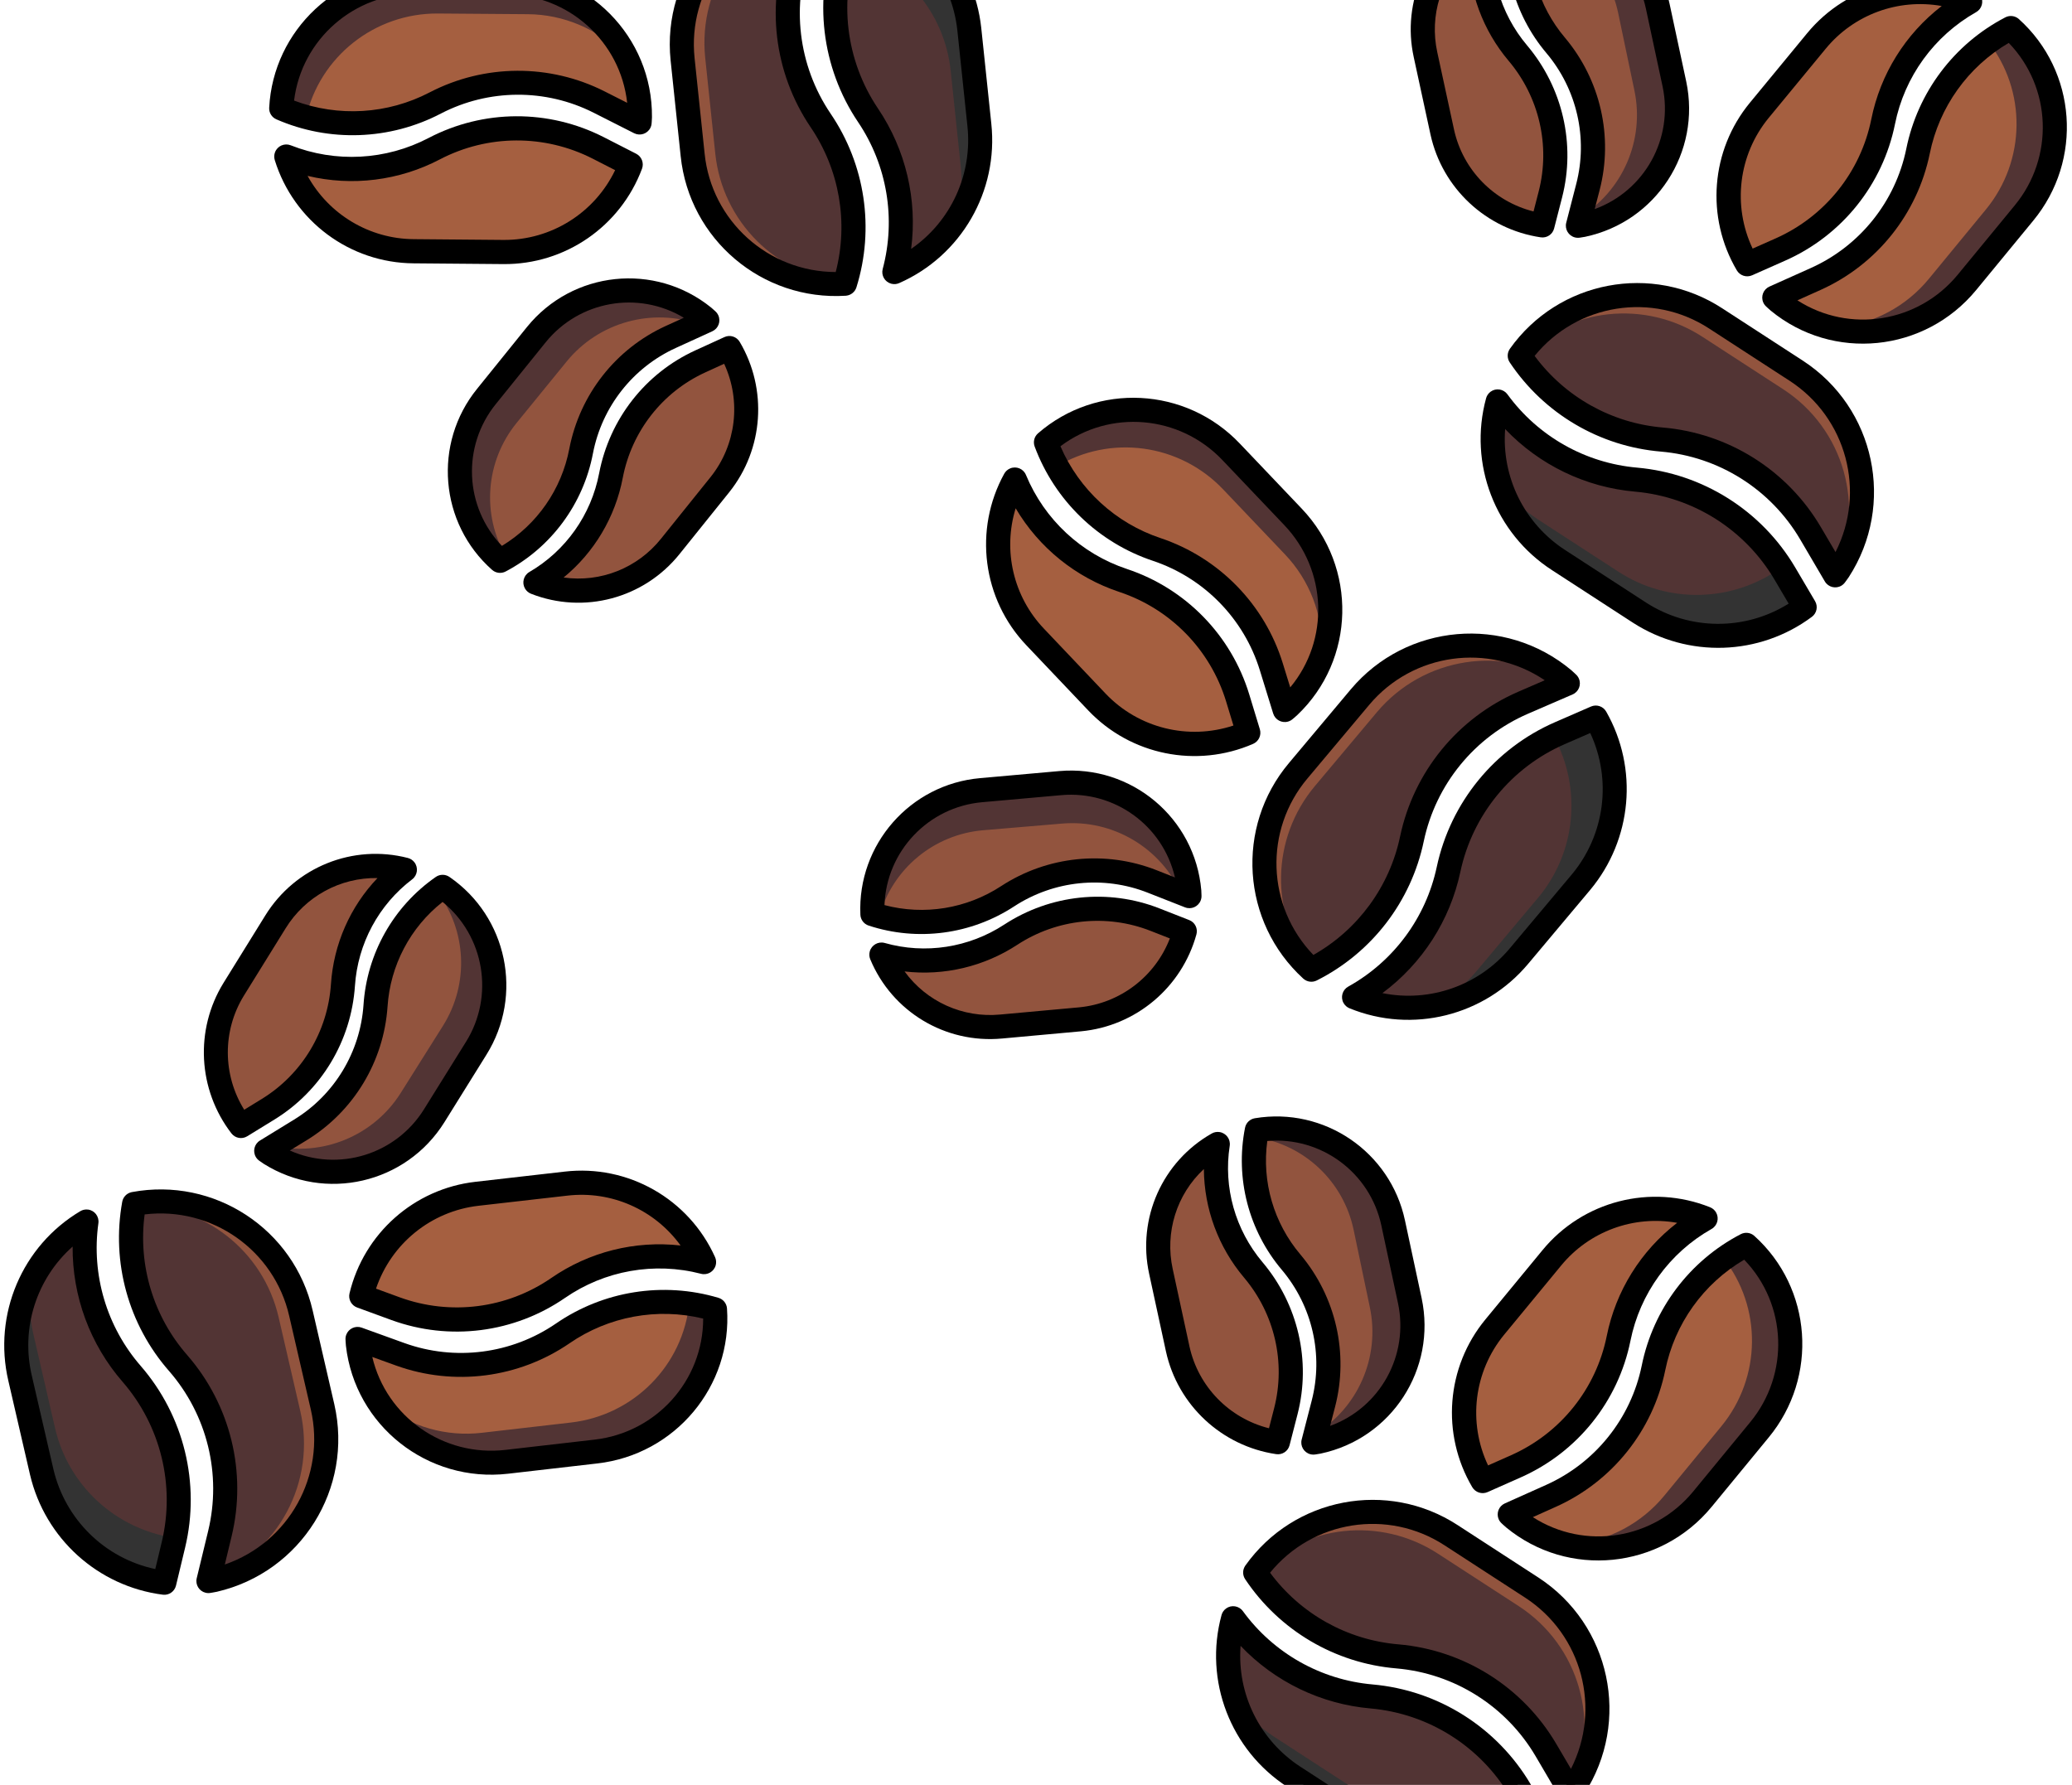 <?xml version="1.0" encoding="UTF-8"?>
<svg width="325px" height="280px" viewBox="0 0 325 280" version="1.1" xmlns="http://www.w3.org/2000/svg" xmlns:xlink="http://www.w3.org/1999/xlink">
    <!-- Generator: Sketch 51.3 (57544) - http://www.bohemiancoding.com/sketch -->
    <title>Group 10</title>
    <desc>Created with Sketch.</desc>
    <defs></defs>
    <g id="Page-1" stroke="none" stroke-width="1" fill="none" fill-rule="evenodd">
        <g id="Desktop-HD" transform="translate(-905, -80)" fill-rule="nonzero">
            <g id="Group-4" transform="translate(0, 80)">
                <g id="Group-10" transform="translate(890, -43)">
                    <g id="coffee-bean" transform="translate(202.621, 169.18) rotate(40) translate(-202.621, -169.18) translate(146.186, 115.234)">
                        <path d="M85.712,36.489 C81.112,27.897 80.976,17.617 85.348,8.908 L88.789,2.058 C88.478,2.047 88.175,2.013 87.861,2.013 C75.289,2.013 65.097,12.163 65.097,24.682 L65.097,39.795 C65.102,51.909 74.68,61.876 86.833,62.413 C90.42,54.048 90.008,44.515 85.712,36.489 Z" id="Shape" fill="#523434"></path>
                        <path d="M68.859,39.795 L68.859,24.682 C68.864,13.304 77.27,3.695 88.503,2.225 L88.586,2.061 C88.279,2.047 87.978,2.013 87.668,2.013 C75.202,2.013 65.097,12.163 65.097,24.682 L65.097,39.795 C65.102,51.909 74.598,61.876 86.648,62.413 C86.717,62.256 86.758,62.094 86.822,61.937 C76.367,59.763 68.867,50.518 68.859,39.795 Z" id="Shape" fill="#92543E"></path>
                        <path d="M95.516,3.356 L92.766,8.856 C88.409,17.581 88.545,27.878 93.13,36.484 C97.223,44.176 97.783,53.268 94.664,61.406 C104.039,58.384 110.396,49.652 110.397,39.794 L110.397,24.655 C110.391,15.133 104.448,6.628 95.516,3.356 Z" id="Shape" fill="#523434"></path>
                        <path d="M95.77,3.356 L93.006,8.833 C92.856,9.133 92.753,9.447 92.612,9.749 C101.259,13.173 106.932,21.47 106.941,30.7 L106.941,45.775 C106.941,48.72 106.361,51.637 105.23,54.359 C108.787,50.267 110.741,45.042 110.732,39.64 L110.732,24.565 C110.726,15.083 104.751,6.614 95.77,3.356 Z" id="Shape" fill="#333333"></path>
                        <path d="M43.21,83.957 C45.551,76.309 51.472,70.263 59.097,67.735 L65.097,65.745 C64.925,65.556 64.768,65.368 64.587,65.18 C57.277,57.911 45.428,57.911 38.119,65.18 L29.296,73.959 C22.226,80.995 21.976,92.32 28.728,99.659 C35.696,96.876 41.022,91.102 43.21,83.957 Z" id="Shape" fill="#92543E"></path>
                        <path d="M33.453,78.535 L42.275,69.766 C47.923,64.153 56.53,62.725 63.704,66.208 L65.097,65.745 C64.925,65.558 64.768,65.369 64.587,65.181 C57.277,57.911 45.428,57.911 38.119,65.181 L29.296,73.954 C22.226,80.992 21.976,92.319 28.728,99.659 C29.032,99.538 29.315,99.381 29.614,99.247 C26.457,92.218 27.984,83.982 33.453,78.535 Z" id="Shape" fill="#523434"></path>
                        <path d="M68.061,70.466 L63.275,72.06 C55.683,74.591 49.788,80.642 47.458,88.296 C45.373,95.136 40.423,100.734 33.891,103.643 C41.084,107.335 49.839,105.965 55.561,100.253 L64.343,91.471 C69.869,85.944 71.354,77.554 68.061,70.466 Z" id="Shape" fill="#92543E"></path>
                        <path d="M25.692,27.463 C34.09,24.137 43.578,25.088 51.149,30.015 L57.104,33.891 C57.149,33.608 57.212,33.325 57.244,33.047 C58.552,21.501 50.259,11.079 38.719,9.768 L24.786,8.187 C13.62,6.928 3.439,14.681 1.678,25.785 C9.016,29.953 17.845,30.57 25.692,27.463 Z" id="Shape" fill="#A55F40"></path>
                        <path d="M27.895,13.374 L41.871,14.949 C47.455,15.57 52.556,18.388 56.037,22.774 C53.144,15.628 46.546,10.634 38.849,9.765 L24.873,8.189 C13.666,6.924 3.444,14.658 1.678,25.738 C2.929,26.429 4.232,27.022 5.576,27.515 C8.735,18.159 18.034,12.267 27.895,13.374 Z" id="Shape" fill="#523434"></path>
                        <path d="M55.366,40.116 L50.588,37.031 C43.013,32.133 33.519,31.188 25.118,34.498 C17.609,37.449 9.18,37.019 2.013,33.317 C3.818,42.218 11.19,48.945 20.264,49.972 L34.204,51.543 C42.97,52.524 51.421,47.961 55.366,40.116 Z" id="Shape" fill="#A55F40"></path>
                        <path d="M90.587,2.777 C91.053,1.845 90.674,0.712 89.741,0.246 C89.501,0.127 89.239,0.06 88.972,0.049 L88.664,0.03 C88.436,0.017 88.209,0 87.976,0 C74.421,0.015 63.435,10.987 63.419,24.526 L63.419,39.618 C63.402,52.735 73.747,63.531 86.87,64.09 L86.952,64.09 C87.71,64.09 88.394,63.639 88.69,62.943 C92.507,54.068 92.07,43.94 87.502,35.426 C83.216,27.384 83.089,17.769 87.163,9.618 L90.587,2.777 Z M83.783,7.941 C79.161,17.184 79.301,28.091 84.161,37.212 C87.966,44.305 88.529,52.692 85.706,60.228 C75.165,59.099 67.178,50.205 67.197,39.618 L67.197,24.526 C67.209,13.908 75.235,5.007 85.808,3.887 L83.783,7.941 Z" id="Shape" fill="#000000"></path>
                        <path d="M96.347,1.459 C95.446,1.126 94.44,1.527 94.012,2.389 L91.274,7.883 C86.665,17.14 86.806,28.063 91.651,37.199 C95.476,44.397 95.999,52.905 93.085,60.52 C92.714,61.495 93.2,62.587 94.172,62.959 C94.387,63.042 94.615,63.084 94.844,63.084 C95.041,63.085 95.236,63.054 95.423,62.994 C105.562,59.746 112.436,50.284 112.41,39.608 L112.41,24.493 C112.374,14.204 105.97,5.021 96.347,1.459 Z M108.642,39.608 C108.66,47.217 104.515,54.223 97.849,57.854 C99.658,50.273 98.64,42.29 94.983,35.412 C90.709,27.358 90.583,17.728 94.644,9.565 L96.597,5.644 C103.92,9.049 108.615,16.397 108.642,24.493 L108.642,39.608 Z" id="Shape" fill="#000000"></path>
                        <path d="M66.106,64.181 C65.979,64.034 65.853,63.89 65.711,63.748 C57.677,55.704 44.669,55.704 36.635,63.748 L27.835,72.578 C20.051,80.368 19.776,92.931 27.212,101.056 C27.743,101.639 28.579,101.83 29.309,101.535 C36.804,98.537 42.53,92.278 44.865,84.529 C47.029,77.425 52.482,71.807 59.506,69.453 L65.483,67.448 C66.472,67.118 67.007,66.045 66.677,65.052 C66.593,64.797 66.454,64.562 66.272,64.364 L66.106,64.181 Z M58.304,65.856 C50.123,68.601 43.768,75.148 41.25,83.427 C39.384,89.622 34.983,94.73 29.144,97.479 C23.934,90.789 24.523,81.25 30.516,75.256 L39.316,66.427 C45.229,60.508 54.577,59.845 61.262,64.87 L58.304,65.856 Z" id="Shape" fill="#000000"></path>
                        <path d="M45.502,87.742 C43.579,94.099 39.014,99.304 32.987,102.009 C32.04,102.439 31.617,103.562 32.044,104.516 C32.219,104.907 32.518,105.226 32.895,105.422 C40.805,109.533 50.446,108.009 56.727,101.657 L65.498,92.819 C71.548,86.684 73.178,77.408 69.585,69.554 C69.183,68.677 68.191,68.245 67.282,68.55 L62.5,70.157 C54.345,72.903 48.012,79.455 45.502,87.742 Z M66.796,72.712 C68.882,78.805 67.349,85.563 62.845,90.138 L54.073,98.976 C49.942,103.158 43.935,104.848 38.25,103.425 C43.456,99.999 47.3,94.838 49.11,88.845 C51.265,81.733 56.7,76.111 63.699,73.753 L66.796,72.712 Z" id="Shape" fill="#000000"></path>
                        <path d="M0.968,27.241 C8.829,31.697 18.304,32.356 26.713,29.029 C34.577,25.944 43.459,26.827 50.551,31.402 L56.534,35.266 C57.41,35.83 58.58,35.582 59.148,34.711 C59.293,34.489 59.389,34.239 59.43,33.977 L59.479,33.701 C59.517,33.488 59.555,33.278 59.579,33.062 C61.012,20.516 51.939,9.191 39.313,7.768 C39.312,7.767 39.311,7.767 39.31,7.767 L25.319,6.191 C13.091,4.794 1.932,13.229 0.022,25.311 C-0.099,26.087 0.278,26.857 0.968,27.241 Z M24.896,9.929 L38.887,11.506 C48.573,12.6 55.903,20.721 55.947,30.408 L52.61,28.253 C44.49,23.015 34.321,22.004 25.317,25.538 C18.411,28.269 10.657,27.928 4.022,24.599 C6.204,15.14 15.193,8.822 24.896,9.929 Z" id="Shape" fill="#000000"></path>
                        <path d="M20.012,51.951 L34.014,53.542 C43.609,54.629 52.86,49.596 57.178,40.942 C57.61,40.078 57.326,39.028 56.518,38.501 L51.719,35.375 C43.594,30.089 33.418,29.068 24.407,32.634 C17.374,35.424 9.478,35.017 2.767,31.52 C1.84,31.035 0.698,31.396 0.214,32.325 C0.015,32.708 -0.048,33.147 0.036,33.572 C1.987,43.405 10.068,50.841 20.012,51.951 Z M25.806,36.161 C33.672,33.05 42.553,33.942 49.647,38.554 L52.966,40.716 C49.049,47.07 41.83,50.596 34.423,49.774 L20.421,48.181 C13.531,47.407 7.595,42.966 4.896,36.568 C11.686,38.963 19.112,38.818 25.806,36.161 Z" id="Shape" fill="#000000"></path>
                    </g>
                    <g id="coffee-bean" transform="translate(235.424, 268.59) rotate(123) translate(-235.424, -268.59) translate(178.988, 214.644)">
                        <path d="M85.712,36.489 C81.112,27.897 80.976,17.617 85.348,8.908 L88.789,2.058 C88.478,2.047 88.175,2.013 87.861,2.013 C75.289,2.013 65.097,12.163 65.097,24.682 L65.097,39.795 C65.102,51.909 74.68,61.876 86.833,62.413 C90.42,54.048 90.008,44.515 85.712,36.489 Z" id="Shape" fill="#523434"></path>
                        <path d="M68.859,39.795 L68.859,24.682 C68.864,13.304 77.27,3.695 88.503,2.225 L88.586,2.061 C88.279,2.047 87.978,2.013 87.668,2.013 C75.202,2.013 65.097,12.163 65.097,24.682 L65.097,39.795 C65.102,51.909 74.598,61.876 86.648,62.413 C86.717,62.256 86.758,62.094 86.822,61.937 C76.367,59.763 68.867,50.518 68.859,39.795 Z" id="Shape" fill="#92543E"></path>
                        <path d="M95.516,3.356 L92.766,8.856 C88.409,17.581 88.545,27.878 93.13,36.484 C97.223,44.176 97.783,53.268 94.664,61.406 C104.039,58.384 110.396,49.652 110.397,39.794 L110.397,24.655 C110.391,15.133 104.448,6.628 95.516,3.356 Z" id="Shape" fill="#523434"></path>
                        <path d="M95.77,3.356 L93.006,8.833 C92.856,9.133 92.753,9.447 92.612,9.749 C101.259,13.173 106.932,21.47 106.941,30.7 L106.941,45.775 C106.941,48.72 106.361,51.637 105.23,54.359 C108.787,50.267 110.741,45.042 110.732,39.64 L110.732,24.565 C110.726,15.083 104.751,6.614 95.77,3.356 Z" id="Shape" fill="#333333"></path>
                        <path d="M43.21,83.957 C45.551,76.309 51.472,70.263 59.097,67.735 L65.097,65.745 C64.925,65.556 64.768,65.368 64.587,65.18 C57.277,57.911 45.428,57.911 38.119,65.18 L29.296,73.959 C22.226,80.995 21.976,92.32 28.728,99.659 C35.696,96.876 41.022,91.102 43.21,83.957 Z" id="Shape" fill="#92543E"></path>
                        <path d="M33.453,78.535 L42.275,69.766 C47.923,64.153 56.53,62.725 63.704,66.208 L65.097,65.745 C64.925,65.558 64.768,65.369 64.587,65.181 C57.277,57.911 45.428,57.911 38.119,65.181 L29.296,73.954 C22.226,80.992 21.976,92.319 28.728,99.659 C29.032,99.538 29.315,99.381 29.614,99.247 C26.457,92.218 27.984,83.982 33.453,78.535 Z" id="Shape" fill="#523434"></path>
                        <path d="M68.061,70.466 L63.275,72.06 C55.683,74.591 49.788,80.642 47.458,88.296 C45.373,95.136 40.423,100.734 33.891,103.643 C41.084,107.335 49.839,105.965 55.561,100.253 L64.343,91.471 C69.869,85.944 71.354,77.554 68.061,70.466 Z" id="Shape" fill="#92543E"></path>
                        <path d="M25.692,27.463 C34.09,24.137 43.578,25.088 51.149,30.015 L57.104,33.891 C57.149,33.608 57.212,33.325 57.244,33.047 C58.552,21.501 50.259,11.079 38.719,9.768 L24.786,8.187 C13.62,6.928 3.439,14.681 1.678,25.785 C9.016,29.953 17.845,30.57 25.692,27.463 Z" id="Shape" fill="#A55F40"></path>
                        <path d="M27.895,13.374 L41.871,14.949 C47.455,15.57 52.556,18.388 56.037,22.774 C53.144,15.628 46.546,10.634 38.849,9.765 L24.873,8.189 C13.666,6.924 3.444,14.658 1.678,25.738 C2.929,26.429 4.232,27.022 5.576,27.515 C8.735,18.159 18.034,12.267 27.895,13.374 Z" id="Shape" fill="#523434"></path>
                        <path d="M55.366,40.116 L50.588,37.031 C43.013,32.133 33.519,31.188 25.118,34.498 C17.609,37.449 9.18,37.019 2.013,33.317 C3.818,42.218 11.19,48.945 20.264,49.972 L34.204,51.543 C42.97,52.524 51.421,47.961 55.366,40.116 Z" id="Shape" fill="#A55F40"></path>
                        <path d="M90.587,2.777 C91.053,1.845 90.674,0.712 89.741,0.246 C89.501,0.127 89.239,0.06 88.972,0.049 L88.664,0.03 C88.436,0.017 88.209,0 87.976,0 C74.421,0.015 63.435,10.987 63.419,24.526 L63.419,39.618 C63.402,52.735 73.747,63.531 86.87,64.09 L86.952,64.09 C87.71,64.09 88.394,63.639 88.69,62.943 C92.507,54.068 92.07,43.94 87.502,35.426 C83.216,27.384 83.089,17.769 87.163,9.618 L90.587,2.777 Z M83.783,7.941 C79.161,17.184 79.301,28.091 84.161,37.212 C87.966,44.305 88.529,52.692 85.706,60.228 C75.165,59.099 67.178,50.205 67.197,39.618 L67.197,24.526 C67.209,13.908 75.235,5.007 85.808,3.887 L83.783,7.941 Z" id="Shape" fill="#000000"></path>
                        <path d="M96.347,1.459 C95.446,1.126 94.44,1.527 94.012,2.389 L91.274,7.883 C86.665,17.14 86.806,28.063 91.651,37.199 C95.476,44.397 95.999,52.905 93.085,60.52 C92.714,61.495 93.2,62.587 94.172,62.959 C94.387,63.042 94.615,63.084 94.844,63.084 C95.041,63.085 95.236,63.054 95.423,62.994 C105.562,59.746 112.436,50.284 112.41,39.608 L112.41,24.493 C112.374,14.204 105.97,5.021 96.347,1.459 Z M108.642,39.608 C108.66,47.217 104.515,54.223 97.849,57.854 C99.658,50.273 98.64,42.29 94.983,35.412 C90.709,27.358 90.583,17.728 94.644,9.565 L96.597,5.644 C103.92,9.049 108.615,16.397 108.642,24.493 L108.642,39.608 Z" id="Shape" fill="#000000"></path>
                        <path d="M66.106,64.181 C65.979,64.034 65.853,63.89 65.711,63.748 C57.677,55.704 44.669,55.704 36.635,63.748 L27.835,72.578 C20.051,80.368 19.776,92.931 27.212,101.056 C27.743,101.639 28.579,101.83 29.309,101.535 C36.804,98.537 42.53,92.278 44.865,84.529 C47.029,77.425 52.482,71.807 59.506,69.453 L65.483,67.448 C66.472,67.118 67.007,66.045 66.677,65.052 C66.593,64.797 66.454,64.562 66.272,64.364 L66.106,64.181 Z M58.304,65.856 C50.123,68.601 43.768,75.148 41.25,83.427 C39.384,89.622 34.983,94.73 29.144,97.479 C23.934,90.789 24.523,81.25 30.516,75.256 L39.316,66.427 C45.229,60.508 54.577,59.845 61.262,64.87 L58.304,65.856 Z" id="Shape" fill="#000000"></path>
                        <path d="M45.502,87.742 C43.579,94.099 39.014,99.304 32.987,102.009 C32.04,102.439 31.617,103.562 32.044,104.516 C32.219,104.907 32.518,105.226 32.895,105.422 C40.805,109.533 50.446,108.009 56.727,101.657 L65.498,92.819 C71.548,86.684 73.178,77.408 69.585,69.554 C69.183,68.677 68.191,68.245 67.282,68.55 L62.5,70.157 C54.345,72.903 48.012,79.455 45.502,87.742 Z M66.796,72.712 C68.882,78.805 67.349,85.563 62.845,90.138 L54.073,98.976 C49.942,103.158 43.935,104.848 38.25,103.425 C43.456,99.999 47.3,94.838 49.11,88.845 C51.265,81.733 56.7,76.111 63.699,73.753 L66.796,72.712 Z" id="Shape" fill="#000000"></path>
                        <path d="M0.968,27.241 C8.829,31.697 18.304,32.356 26.713,29.029 C34.577,25.944 43.459,26.827 50.551,31.402 L56.534,35.266 C57.41,35.83 58.58,35.582 59.148,34.711 C59.293,34.489 59.389,34.239 59.43,33.977 L59.479,33.701 C59.517,33.488 59.555,33.278 59.579,33.062 C61.012,20.516 51.939,9.191 39.313,7.768 C39.312,7.767 39.311,7.767 39.31,7.767 L25.319,6.191 C13.091,4.794 1.932,13.229 0.022,25.311 C-0.099,26.087 0.278,26.857 0.968,27.241 Z M24.896,9.929 L38.887,11.506 C48.573,12.6 55.903,20.721 55.947,30.408 L52.61,28.253 C44.49,23.015 34.321,22.004 25.317,25.538 C18.411,28.269 10.657,27.928 4.022,24.599 C6.204,15.14 15.193,8.822 24.896,9.929 Z" id="Shape" fill="#000000"></path>
                        <path d="M20.012,51.951 L34.014,53.542 C43.609,54.629 52.86,49.596 57.178,40.942 C57.61,40.078 57.326,39.028 56.518,38.501 L51.719,35.375 C43.594,30.089 33.418,29.068 24.407,32.634 C17.374,35.424 9.478,35.017 2.767,31.52 C1.84,31.035 0.698,31.396 0.214,32.325 C0.015,32.708 -0.048,33.147 0.036,33.572 C1.987,43.405 10.068,50.841 20.012,51.951 Z M25.806,36.161 C33.672,33.05 42.553,33.942 49.647,38.554 L52.966,40.716 C49.049,47.07 41.83,50.596 34.423,49.774 L20.421,48.181 C13.531,47.407 7.595,42.966 4.896,36.568 C11.686,38.963 19.112,38.818 25.806,36.161 Z" id="Shape" fill="#000000"></path>
                    </g>
                    <g id="coffee-bean" transform="translate(116.32, 82.487) rotate(-6) translate(-116.32, -82.487) translate(59.884, 28.541)">
                        <path d="M85.712,36.489 C81.112,27.897 80.976,17.617 85.348,8.908 L88.789,2.058 C88.478,2.047 88.175,2.013 87.861,2.013 C75.289,2.013 65.097,12.163 65.097,24.682 L65.097,39.795 C65.102,51.909 74.68,61.876 86.833,62.413 C90.42,54.048 90.008,44.515 85.712,36.489 Z" id="Shape" fill="#523434"></path>
                        <path d="M68.859,39.795 L68.859,24.682 C68.864,13.304 77.27,3.695 88.503,2.225 L88.586,2.061 C88.279,2.047 87.978,2.013 87.668,2.013 C75.202,2.013 65.097,12.163 65.097,24.682 L65.097,39.795 C65.102,51.909 74.598,61.876 86.648,62.413 C86.717,62.256 86.758,62.094 86.822,61.937 C76.367,59.763 68.867,50.518 68.859,39.795 Z" id="Shape" fill="#92543E"></path>
                        <path d="M95.516,3.356 L92.766,8.856 C88.409,17.581 88.545,27.878 93.13,36.484 C97.223,44.176 97.783,53.268 94.664,61.406 C104.039,58.384 110.396,49.652 110.397,39.794 L110.397,24.655 C110.391,15.133 104.448,6.628 95.516,3.356 Z" id="Shape" fill="#523434"></path>
                        <path d="M95.77,3.356 L93.006,8.833 C92.856,9.133 92.753,9.447 92.612,9.749 C101.259,13.173 106.932,21.47 106.941,30.7 L106.941,45.775 C106.941,48.72 106.361,51.637 105.23,54.359 C108.787,50.267 110.741,45.042 110.732,39.64 L110.732,24.565 C110.726,15.083 104.751,6.614 95.77,3.356 Z" id="Shape" fill="#333333"></path>
                        <path d="M43.21,83.957 C45.551,76.309 51.472,70.263 59.097,67.735 L65.097,65.745 C64.925,65.556 64.768,65.368 64.587,65.18 C57.277,57.911 45.428,57.911 38.119,65.18 L29.296,73.959 C22.226,80.995 21.976,92.32 28.728,99.659 C35.696,96.876 41.022,91.102 43.21,83.957 Z" id="Shape" fill="#92543E"></path>
                        <path d="M33.453,78.535 L42.275,69.766 C47.923,64.153 56.53,62.725 63.704,66.208 L65.097,65.745 C64.925,65.558 64.768,65.369 64.587,65.181 C57.277,57.911 45.428,57.911 38.119,65.181 L29.296,73.954 C22.226,80.992 21.976,92.319 28.728,99.659 C29.032,99.538 29.315,99.381 29.614,99.247 C26.457,92.218 27.984,83.982 33.453,78.535 Z" id="Shape" fill="#523434"></path>
                        <path d="M68.061,70.466 L63.275,72.06 C55.683,74.591 49.788,80.642 47.458,88.296 C45.373,95.136 40.423,100.734 33.891,103.643 C41.084,107.335 49.839,105.965 55.561,100.253 L64.343,91.471 C69.869,85.944 71.354,77.554 68.061,70.466 Z" id="Shape" fill="#92543E"></path>
                        <path d="M25.692,27.463 C34.09,24.137 43.578,25.088 51.149,30.015 L57.104,33.891 C57.149,33.608 57.212,33.325 57.244,33.047 C58.552,21.501 50.259,11.079 38.719,9.768 L24.786,8.187 C13.62,6.928 3.439,14.681 1.678,25.785 C9.016,29.953 17.845,30.57 25.692,27.463 Z" id="Shape" fill="#A55F40"></path>
                        <path d="M27.895,13.374 L41.871,14.949 C47.455,15.57 52.556,18.388 56.037,22.774 C53.144,15.628 46.546,10.634 38.849,9.765 L24.873,8.189 C13.666,6.924 3.444,14.658 1.678,25.738 C2.929,26.429 4.232,27.022 5.576,27.515 C8.735,18.159 18.034,12.267 27.895,13.374 Z" id="Shape" fill="#523434"></path>
                        <path d="M55.366,40.116 L50.588,37.031 C43.013,32.133 33.519,31.188 25.118,34.498 C17.609,37.449 9.18,37.019 2.013,33.317 C3.818,42.218 11.19,48.945 20.264,49.972 L34.204,51.543 C42.97,52.524 51.421,47.961 55.366,40.116 Z" id="Shape" fill="#A55F40"></path>
                        <path d="M90.587,2.777 C91.053,1.845 90.674,0.712 89.741,0.246 C89.501,0.127 89.239,0.06 88.972,0.049 L88.664,0.03 C88.436,0.017 88.209,0 87.976,0 C74.421,0.015 63.435,10.987 63.419,24.526 L63.419,39.618 C63.402,52.735 73.747,63.531 86.87,64.09 L86.952,64.09 C87.71,64.09 88.394,63.639 88.69,62.943 C92.507,54.068 92.07,43.94 87.502,35.426 C83.216,27.384 83.089,17.769 87.163,9.618 L90.587,2.777 Z M83.783,7.941 C79.161,17.184 79.301,28.091 84.161,37.212 C87.966,44.305 88.529,52.692 85.706,60.228 C75.165,59.099 67.178,50.205 67.197,39.618 L67.197,24.526 C67.209,13.908 75.235,5.007 85.808,3.887 L83.783,7.941 Z" id="Shape" fill="#000000"></path>
                        <path d="M96.347,1.459 C95.446,1.126 94.44,1.527 94.012,2.389 L91.274,7.883 C86.665,17.14 86.806,28.063 91.651,37.199 C95.476,44.397 95.999,52.905 93.085,60.52 C92.714,61.495 93.2,62.587 94.172,62.959 C94.387,63.042 94.615,63.084 94.844,63.084 C95.041,63.085 95.236,63.054 95.423,62.994 C105.562,59.746 112.436,50.284 112.41,39.608 L112.41,24.493 C112.374,14.204 105.97,5.021 96.347,1.459 Z M108.642,39.608 C108.66,47.217 104.515,54.223 97.849,57.854 C99.658,50.273 98.64,42.29 94.983,35.412 C90.709,27.358 90.583,17.728 94.644,9.565 L96.597,5.644 C103.92,9.049 108.615,16.397 108.642,24.493 L108.642,39.608 Z" id="Shape" fill="#000000"></path>
                        <path d="M66.106,64.181 C65.979,64.034 65.853,63.89 65.711,63.748 C57.677,55.704 44.669,55.704 36.635,63.748 L27.835,72.578 C20.051,80.368 19.776,92.931 27.212,101.056 C27.743,101.639 28.579,101.83 29.309,101.535 C36.804,98.537 42.53,92.278 44.865,84.529 C47.029,77.425 52.482,71.807 59.506,69.453 L65.483,67.448 C66.472,67.118 67.007,66.045 66.677,65.052 C66.593,64.797 66.454,64.562 66.272,64.364 L66.106,64.181 Z M58.304,65.856 C50.123,68.601 43.768,75.148 41.25,83.427 C39.384,89.622 34.983,94.73 29.144,97.479 C23.934,90.789 24.523,81.25 30.516,75.256 L39.316,66.427 C45.229,60.508 54.577,59.845 61.262,64.87 L58.304,65.856 Z" id="Shape" fill="#000000"></path>
                        <path d="M45.502,87.742 C43.579,94.099 39.014,99.304 32.987,102.009 C32.04,102.439 31.617,103.562 32.044,104.516 C32.219,104.907 32.518,105.226 32.895,105.422 C40.805,109.533 50.446,108.009 56.727,101.657 L65.498,92.819 C71.548,86.684 73.178,77.408 69.585,69.554 C69.183,68.677 68.191,68.245 67.282,68.55 L62.5,70.157 C54.345,72.903 48.012,79.455 45.502,87.742 Z M66.796,72.712 C68.882,78.805 67.349,85.563 62.845,90.138 L54.073,98.976 C49.942,103.158 43.935,104.848 38.25,103.425 C43.456,99.999 47.3,94.838 49.11,88.845 C51.265,81.733 56.7,76.111 63.699,73.753 L66.796,72.712 Z" id="Shape" fill="#000000"></path>
                        <path d="M0.968,27.241 C8.829,31.697 18.304,32.356 26.713,29.029 C34.577,25.944 43.459,26.827 50.551,31.402 L56.534,35.266 C57.41,35.83 58.58,35.582 59.148,34.711 C59.293,34.489 59.389,34.239 59.43,33.977 L59.479,33.701 C59.517,33.488 59.555,33.278 59.579,33.062 C61.012,20.516 51.939,9.191 39.313,7.768 C39.312,7.767 39.311,7.767 39.31,7.767 L25.319,6.191 C13.091,4.794 1.932,13.229 0.022,25.311 C-0.099,26.087 0.278,26.857 0.968,27.241 Z M24.896,9.929 L38.887,11.506 C48.573,12.6 55.903,20.721 55.947,30.408 L52.61,28.253 C44.49,23.015 34.321,22.004 25.317,25.538 C18.411,28.269 10.657,27.928 4.022,24.599 C6.204,15.14 15.193,8.822 24.896,9.929 Z" id="Shape" fill="#000000"></path>
                        <path d="M20.012,51.951 L34.014,53.542 C43.609,54.629 52.86,49.596 57.178,40.942 C57.61,40.078 57.326,39.028 56.518,38.501 L51.719,35.375 C43.594,30.089 33.418,29.068 24.407,32.634 C17.374,35.424 9.478,35.017 2.767,31.52 C1.84,31.035 0.698,31.396 0.214,32.325 C0.015,32.708 -0.048,33.147 0.036,33.572 C1.987,43.405 10.068,50.841 20.012,51.951 Z M25.806,36.161 C33.672,33.05 42.553,33.942 49.647,38.554 L52.966,40.716 C49.049,47.07 41.83,50.596 34.423,49.774 L20.421,48.181 C13.531,47.407 7.595,42.966 4.896,36.568 C11.686,38.963 19.112,38.818 25.806,36.161 Z" id="Shape" fill="#000000"></path>
                    </g>
                    <g id="coffee-bean" transform="translate(67.622, 233.046) rotate(167) translate(-67.622, -233.046) translate(11.186, 179.1)">
                        <path d="M85.712,36.489 C81.112,27.897 80.976,17.617 85.348,8.908 L88.789,2.058 C88.478,2.047 88.175,2.013 87.861,2.013 C75.289,2.013 65.097,12.163 65.097,24.682 L65.097,39.795 C65.102,51.909 74.68,61.876 86.833,62.413 C90.42,54.048 90.008,44.515 85.712,36.489 Z" id="Shape" fill="#523434"></path>
                        <path d="M68.859,39.795 L68.859,24.682 C68.864,13.304 77.27,3.695 88.503,2.225 L88.586,2.061 C88.279,2.047 87.978,2.013 87.668,2.013 C75.202,2.013 65.097,12.163 65.097,24.682 L65.097,39.795 C65.102,51.909 74.598,61.876 86.648,62.413 C86.717,62.256 86.758,62.094 86.822,61.937 C76.367,59.763 68.867,50.518 68.859,39.795 Z" id="Shape" fill="#92543E"></path>
                        <path d="M95.516,3.356 L92.766,8.856 C88.409,17.581 88.545,27.878 93.13,36.484 C97.223,44.176 97.783,53.268 94.664,61.406 C104.039,58.384 110.396,49.652 110.397,39.794 L110.397,24.655 C110.391,15.133 104.448,6.628 95.516,3.356 Z" id="Shape" fill="#523434"></path>
                        <path d="M95.77,3.356 L93.006,8.833 C92.856,9.133 92.753,9.447 92.612,9.749 C101.259,13.173 106.932,21.47 106.941,30.7 L106.941,45.775 C106.941,48.72 106.361,51.637 105.23,54.359 C108.787,50.267 110.741,45.042 110.732,39.64 L110.732,24.565 C110.726,15.083 104.751,6.614 95.77,3.356 Z" id="Shape" fill="#333333"></path>
                        <path d="M43.21,83.957 C45.551,76.309 51.472,70.263 59.097,67.735 L65.097,65.745 C64.925,65.556 64.768,65.368 64.587,65.18 C57.277,57.911 45.428,57.911 38.119,65.18 L29.296,73.959 C22.226,80.995 21.976,92.32 28.728,99.659 C35.696,96.876 41.022,91.102 43.21,83.957 Z" id="Shape" fill="#92543E"></path>
                        <path d="M33.453,78.535 L42.275,69.766 C47.923,64.153 56.53,62.725 63.704,66.208 L65.097,65.745 C64.925,65.558 64.768,65.369 64.587,65.181 C57.277,57.911 45.428,57.911 38.119,65.181 L29.296,73.954 C22.226,80.992 21.976,92.319 28.728,99.659 C29.032,99.538 29.315,99.381 29.614,99.247 C26.457,92.218 27.984,83.982 33.453,78.535 Z" id="Shape" fill="#523434"></path>
                        <path d="M68.061,70.466 L63.275,72.06 C55.683,74.591 49.788,80.642 47.458,88.296 C45.373,95.136 40.423,100.734 33.891,103.643 C41.084,107.335 49.839,105.965 55.561,100.253 L64.343,91.471 C69.869,85.944 71.354,77.554 68.061,70.466 Z" id="Shape" fill="#92543E"></path>
                        <path d="M25.692,27.463 C34.09,24.137 43.578,25.088 51.149,30.015 L57.104,33.891 C57.149,33.608 57.212,33.325 57.244,33.047 C58.552,21.501 50.259,11.079 38.719,9.768 L24.786,8.187 C13.62,6.928 3.439,14.681 1.678,25.785 C9.016,29.953 17.845,30.57 25.692,27.463 Z" id="Shape" fill="#A55F40"></path>
                        <path d="M27.895,13.374 L41.871,14.949 C47.455,15.57 52.556,18.388 56.037,22.774 C53.144,15.628 46.546,10.634 38.849,9.765 L24.873,8.189 C13.666,6.924 3.444,14.658 1.678,25.738 C2.929,26.429 4.232,27.022 5.576,27.515 C8.735,18.159 18.034,12.267 27.895,13.374 Z" id="Shape" fill="#523434"></path>
                        <path d="M55.366,40.116 L50.588,37.031 C43.013,32.133 33.519,31.188 25.118,34.498 C17.609,37.449 9.18,37.019 2.013,33.317 C3.818,42.218 11.19,48.945 20.264,49.972 L34.204,51.543 C42.97,52.524 51.421,47.961 55.366,40.116 Z" id="Shape" fill="#A55F40"></path>
                        <path d="M90.587,2.777 C91.053,1.845 90.674,0.712 89.741,0.246 C89.501,0.127 89.239,0.06 88.972,0.049 L88.664,0.03 C88.436,0.017 88.209,0 87.976,0 C74.421,0.015 63.435,10.987 63.419,24.526 L63.419,39.618 C63.402,52.735 73.747,63.531 86.87,64.09 L86.952,64.09 C87.71,64.09 88.394,63.639 88.69,62.943 C92.507,54.068 92.07,43.94 87.502,35.426 C83.216,27.384 83.089,17.769 87.163,9.618 L90.587,2.777 Z M83.783,7.941 C79.161,17.184 79.301,28.091 84.161,37.212 C87.966,44.305 88.529,52.692 85.706,60.228 C75.165,59.099 67.178,50.205 67.197,39.618 L67.197,24.526 C67.209,13.908 75.235,5.007 85.808,3.887 L83.783,7.941 Z" id="Shape" fill="#000000"></path>
                        <path d="M96.347,1.459 C95.446,1.126 94.44,1.527 94.012,2.389 L91.274,7.883 C86.665,17.14 86.806,28.063 91.651,37.199 C95.476,44.397 95.999,52.905 93.085,60.52 C92.714,61.495 93.2,62.587 94.172,62.959 C94.387,63.042 94.615,63.084 94.844,63.084 C95.041,63.085 95.236,63.054 95.423,62.994 C105.562,59.746 112.436,50.284 112.41,39.608 L112.41,24.493 C112.374,14.204 105.97,5.021 96.347,1.459 Z M108.642,39.608 C108.66,47.217 104.515,54.223 97.849,57.854 C99.658,50.273 98.64,42.29 94.983,35.412 C90.709,27.358 90.583,17.728 94.644,9.565 L96.597,5.644 C103.92,9.049 108.615,16.397 108.642,24.493 L108.642,39.608 Z" id="Shape" fill="#000000"></path>
                        <path d="M66.106,64.181 C65.979,64.034 65.853,63.89 65.711,63.748 C57.677,55.704 44.669,55.704 36.635,63.748 L27.835,72.578 C20.051,80.368 19.776,92.931 27.212,101.056 C27.743,101.639 28.579,101.83 29.309,101.535 C36.804,98.537 42.53,92.278 44.865,84.529 C47.029,77.425 52.482,71.807 59.506,69.453 L65.483,67.448 C66.472,67.118 67.007,66.045 66.677,65.052 C66.593,64.797 66.454,64.562 66.272,64.364 L66.106,64.181 Z M58.304,65.856 C50.123,68.601 43.768,75.148 41.25,83.427 C39.384,89.622 34.983,94.73 29.144,97.479 C23.934,90.789 24.523,81.25 30.516,75.256 L39.316,66.427 C45.229,60.508 54.577,59.845 61.262,64.87 L58.304,65.856 Z" id="Shape" fill="#000000"></path>
                        <path d="M45.502,87.742 C43.579,94.099 39.014,99.304 32.987,102.009 C32.04,102.439 31.617,103.562 32.044,104.516 C32.219,104.907 32.518,105.226 32.895,105.422 C40.805,109.533 50.446,108.009 56.727,101.657 L65.498,92.819 C71.548,86.684 73.178,77.408 69.585,69.554 C69.183,68.677 68.191,68.245 67.282,68.55 L62.5,70.157 C54.345,72.903 48.012,79.455 45.502,87.742 Z M66.796,72.712 C68.882,78.805 67.349,85.563 62.845,90.138 L54.073,98.976 C49.942,103.158 43.935,104.848 38.25,103.425 C43.456,99.999 47.3,94.838 49.11,88.845 C51.265,81.733 56.7,76.111 63.699,73.753 L66.796,72.712 Z" id="Shape" fill="#000000"></path>
                        <path d="M0.968,27.241 C8.829,31.697 18.304,32.356 26.713,29.029 C34.577,25.944 43.459,26.827 50.551,31.402 L56.534,35.266 C57.41,35.83 58.58,35.582 59.148,34.711 C59.293,34.489 59.389,34.239 59.43,33.977 L59.479,33.701 C59.517,33.488 59.555,33.278 59.579,33.062 C61.012,20.516 51.939,9.191 39.313,7.768 C39.312,7.767 39.311,7.767 39.31,7.767 L25.319,6.191 C13.091,4.794 1.932,13.229 0.022,25.311 C-0.099,26.087 0.278,26.857 0.968,27.241 Z M24.896,9.929 L38.887,11.506 C48.573,12.6 55.903,20.721 55.947,30.408 L52.61,28.253 C44.49,23.015 34.321,22.004 25.317,25.538 C18.411,28.269 10.657,27.928 4.022,24.599 C6.204,15.14 15.193,8.822 24.896,9.929 Z" id="Shape" fill="#000000"></path>
                        <path d="M20.012,51.951 L34.014,53.542 C43.609,54.629 52.86,49.596 57.178,40.942 C57.61,40.078 57.326,39.028 56.518,38.501 L51.719,35.375 C43.594,30.089 33.418,29.068 24.407,32.634 C17.374,35.424 9.478,35.017 2.767,31.52 C1.84,31.035 0.698,31.396 0.214,32.325 C0.015,32.708 -0.048,33.147 0.036,33.572 C1.987,43.405 10.068,50.841 20.012,51.951 Z M25.806,36.161 C33.672,33.05 42.553,33.942 49.647,38.554 L52.966,40.716 C49.049,47.07 41.83,50.596 34.423,49.774 L20.421,48.181 C13.531,47.407 7.595,42.966 4.896,36.568 C11.686,38.963 19.112,38.818 25.806,36.161 Z" id="Shape" fill="#000000"></path>
                    </g>
                    <g id="coffee-bean" transform="translate(276.921, 77.704) rotate(123) translate(-276.921, -77.704) translate(220.485, 23.758)">
                        <path d="M85.712,36.489 C81.112,27.897 80.976,17.617 85.348,8.908 L88.789,2.058 C88.478,2.047 88.175,2.013 87.861,2.013 C75.289,2.013 65.097,12.163 65.097,24.682 L65.097,39.795 C65.102,51.909 74.68,61.876 86.833,62.413 C90.42,54.048 90.008,44.515 85.712,36.489 Z" id="Shape" fill="#523434"></path>
                        <path d="M68.859,39.795 L68.859,24.682 C68.864,13.304 77.27,3.695 88.503,2.225 L88.586,2.061 C88.279,2.047 87.978,2.013 87.668,2.013 C75.202,2.013 65.097,12.163 65.097,24.682 L65.097,39.795 C65.102,51.909 74.598,61.876 86.648,62.413 C86.717,62.256 86.758,62.094 86.822,61.937 C76.367,59.763 68.867,50.518 68.859,39.795 Z" id="Shape" fill="#92543E"></path>
                        <path d="M95.516,3.356 L92.766,8.856 C88.409,17.581 88.545,27.878 93.13,36.484 C97.223,44.176 97.783,53.268 94.664,61.406 C104.039,58.384 110.396,49.652 110.397,39.794 L110.397,24.655 C110.391,15.133 104.448,6.628 95.516,3.356 Z" id="Shape" fill="#523434"></path>
                        <path d="M95.77,3.356 L93.006,8.833 C92.856,9.133 92.753,9.447 92.612,9.749 C101.259,13.173 106.932,21.47 106.941,30.7 L106.941,45.775 C106.941,48.72 106.361,51.637 105.23,54.359 C108.787,50.267 110.741,45.042 110.732,39.64 L110.732,24.565 C110.726,15.083 104.751,6.614 95.77,3.356 Z" id="Shape" fill="#333333"></path>
                        <path d="M43.21,83.957 C45.551,76.309 51.472,70.263 59.097,67.735 L65.097,65.745 C64.925,65.556 64.768,65.368 64.587,65.18 C57.277,57.911 45.428,57.911 38.119,65.18 L29.296,73.959 C22.226,80.995 21.976,92.32 28.728,99.659 C35.696,96.876 41.022,91.102 43.21,83.957 Z" id="Shape" fill="#92543E"></path>
                        <path d="M33.453,78.535 L42.275,69.766 C47.923,64.153 56.53,62.725 63.704,66.208 L65.097,65.745 C64.925,65.558 64.768,65.369 64.587,65.181 C57.277,57.911 45.428,57.911 38.119,65.181 L29.296,73.954 C22.226,80.992 21.976,92.319 28.728,99.659 C29.032,99.538 29.315,99.381 29.614,99.247 C26.457,92.218 27.984,83.982 33.453,78.535 Z" id="Shape" fill="#523434"></path>
                        <path d="M68.061,70.466 L63.275,72.06 C55.683,74.591 49.788,80.642 47.458,88.296 C45.373,95.136 40.423,100.734 33.891,103.643 C41.084,107.335 49.839,105.965 55.561,100.253 L64.343,91.471 C69.869,85.944 71.354,77.554 68.061,70.466 Z" id="Shape" fill="#92543E"></path>
                        <path d="M25.692,27.463 C34.09,24.137 43.578,25.088 51.149,30.015 L57.104,33.891 C57.149,33.608 57.212,33.325 57.244,33.047 C58.552,21.501 50.259,11.079 38.719,9.768 L24.786,8.187 C13.62,6.928 3.439,14.681 1.678,25.785 C9.016,29.953 17.845,30.57 25.692,27.463 Z" id="Shape" fill="#A55F40"></path>
                        <path d="M27.895,13.374 L41.871,14.949 C47.455,15.57 52.556,18.388 56.037,22.774 C53.144,15.628 46.546,10.634 38.849,9.765 L24.873,8.189 C13.666,6.924 3.444,14.658 1.678,25.738 C2.929,26.429 4.232,27.022 5.576,27.515 C8.735,18.159 18.034,12.267 27.895,13.374 Z" id="Shape" fill="#523434"></path>
                        <path d="M55.366,40.116 L50.588,37.031 C43.013,32.133 33.519,31.188 25.118,34.498 C17.609,37.449 9.18,37.019 2.013,33.317 C3.818,42.218 11.19,48.945 20.264,49.972 L34.204,51.543 C42.97,52.524 51.421,47.961 55.366,40.116 Z" id="Shape" fill="#A55F40"></path>
                        <path d="M90.587,2.777 C91.053,1.845 90.674,0.712 89.741,0.246 C89.501,0.127 89.239,0.06 88.972,0.049 L88.664,0.03 C88.436,0.017 88.209,0 87.976,0 C74.421,0.015 63.435,10.987 63.419,24.526 L63.419,39.618 C63.402,52.735 73.747,63.531 86.87,64.09 L86.952,64.09 C87.71,64.09 88.394,63.639 88.69,62.943 C92.507,54.068 92.07,43.94 87.502,35.426 C83.216,27.384 83.089,17.769 87.163,9.618 L90.587,2.777 Z M83.783,7.941 C79.161,17.184 79.301,28.091 84.161,37.212 C87.966,44.305 88.529,52.692 85.706,60.228 C75.165,59.099 67.178,50.205 67.197,39.618 L67.197,24.526 C67.209,13.908 75.235,5.007 85.808,3.887 L83.783,7.941 Z" id="Shape" fill="#000000"></path>
                        <path d="M96.347,1.459 C95.446,1.126 94.44,1.527 94.012,2.389 L91.274,7.883 C86.665,17.14 86.806,28.063 91.651,37.199 C95.476,44.397 95.999,52.905 93.085,60.52 C92.714,61.495 93.2,62.587 94.172,62.959 C94.387,63.042 94.615,63.084 94.844,63.084 C95.041,63.085 95.236,63.054 95.423,62.994 C105.562,59.746 112.436,50.284 112.41,39.608 L112.41,24.493 C112.374,14.204 105.97,5.021 96.347,1.459 Z M108.642,39.608 C108.66,47.217 104.515,54.223 97.849,57.854 C99.658,50.273 98.64,42.29 94.983,35.412 C90.709,27.358 90.583,17.728 94.644,9.565 L96.597,5.644 C103.92,9.049 108.615,16.397 108.642,24.493 L108.642,39.608 Z" id="Shape" fill="#000000"></path>
                        <path d="M66.106,64.181 C65.979,64.034 65.853,63.89 65.711,63.748 C57.677,55.704 44.669,55.704 36.635,63.748 L27.835,72.578 C20.051,80.368 19.776,92.931 27.212,101.056 C27.743,101.639 28.579,101.83 29.309,101.535 C36.804,98.537 42.53,92.278 44.865,84.529 C47.029,77.425 52.482,71.807 59.506,69.453 L65.483,67.448 C66.472,67.118 67.007,66.045 66.677,65.052 C66.593,64.797 66.454,64.562 66.272,64.364 L66.106,64.181 Z M58.304,65.856 C50.123,68.601 43.768,75.148 41.25,83.427 C39.384,89.622 34.983,94.73 29.144,97.479 C23.934,90.789 24.523,81.25 30.516,75.256 L39.316,66.427 C45.229,60.508 54.577,59.845 61.262,64.87 L58.304,65.856 Z" id="Shape" fill="#000000"></path>
                        <path d="M45.502,87.742 C43.579,94.099 39.014,99.304 32.987,102.009 C32.04,102.439 31.617,103.562 32.044,104.516 C32.219,104.907 32.518,105.226 32.895,105.422 C40.805,109.533 50.446,108.009 56.727,101.657 L65.498,92.819 C71.548,86.684 73.178,77.408 69.585,69.554 C69.183,68.677 68.191,68.245 67.282,68.55 L62.5,70.157 C54.345,72.903 48.012,79.455 45.502,87.742 Z M66.796,72.712 C68.882,78.805 67.349,85.563 62.845,90.138 L54.073,98.976 C49.942,103.158 43.935,104.848 38.25,103.425 C43.456,99.999 47.3,94.838 49.11,88.845 C51.265,81.733 56.7,76.111 63.699,73.753 L66.796,72.712 Z" id="Shape" fill="#000000"></path>
                        <path d="M0.968,27.241 C8.829,31.697 18.304,32.356 26.713,29.029 C34.577,25.944 43.459,26.827 50.551,31.402 L56.534,35.266 C57.41,35.83 58.58,35.582 59.148,34.711 C59.293,34.489 59.389,34.239 59.43,33.977 L59.479,33.701 C59.517,33.488 59.555,33.278 59.579,33.062 C61.012,20.516 51.939,9.191 39.313,7.768 C39.312,7.767 39.311,7.767 39.31,7.767 L25.319,6.191 C13.091,4.794 1.932,13.229 0.022,25.311 C-0.099,26.087 0.278,26.857 0.968,27.241 Z M24.896,9.929 L38.887,11.506 C48.573,12.6 55.903,20.721 55.947,30.408 L52.61,28.253 C44.49,23.015 34.321,22.004 25.317,25.538 C18.411,28.269 10.657,27.928 4.022,24.599 C6.204,15.14 15.193,8.822 24.896,9.929 Z" id="Shape" fill="#000000"></path>
                        <path d="M20.012,51.951 L34.014,53.542 C43.609,54.629 52.86,49.596 57.178,40.942 C57.61,40.078 57.326,39.028 56.518,38.501 L51.719,35.375 C43.594,30.089 33.418,29.068 24.407,32.634 C17.374,35.424 9.478,35.017 2.767,31.52 C1.84,31.035 0.698,31.396 0.214,32.325 C0.015,32.708 -0.048,33.147 0.036,33.572 C1.987,43.405 10.068,50.841 20.012,51.951 Z M25.806,36.161 C33.672,33.05 42.553,33.942 49.647,38.554 L52.966,40.716 C49.049,47.07 41.83,50.596 34.423,49.774 L20.421,48.181 C13.531,47.407 7.595,42.966 4.896,36.568 C11.686,38.963 19.112,38.818 25.806,36.161 Z" id="Shape" fill="#000000"></path>
                    </g>
                </g>
            </g>
        </g>
    </g>
</svg>